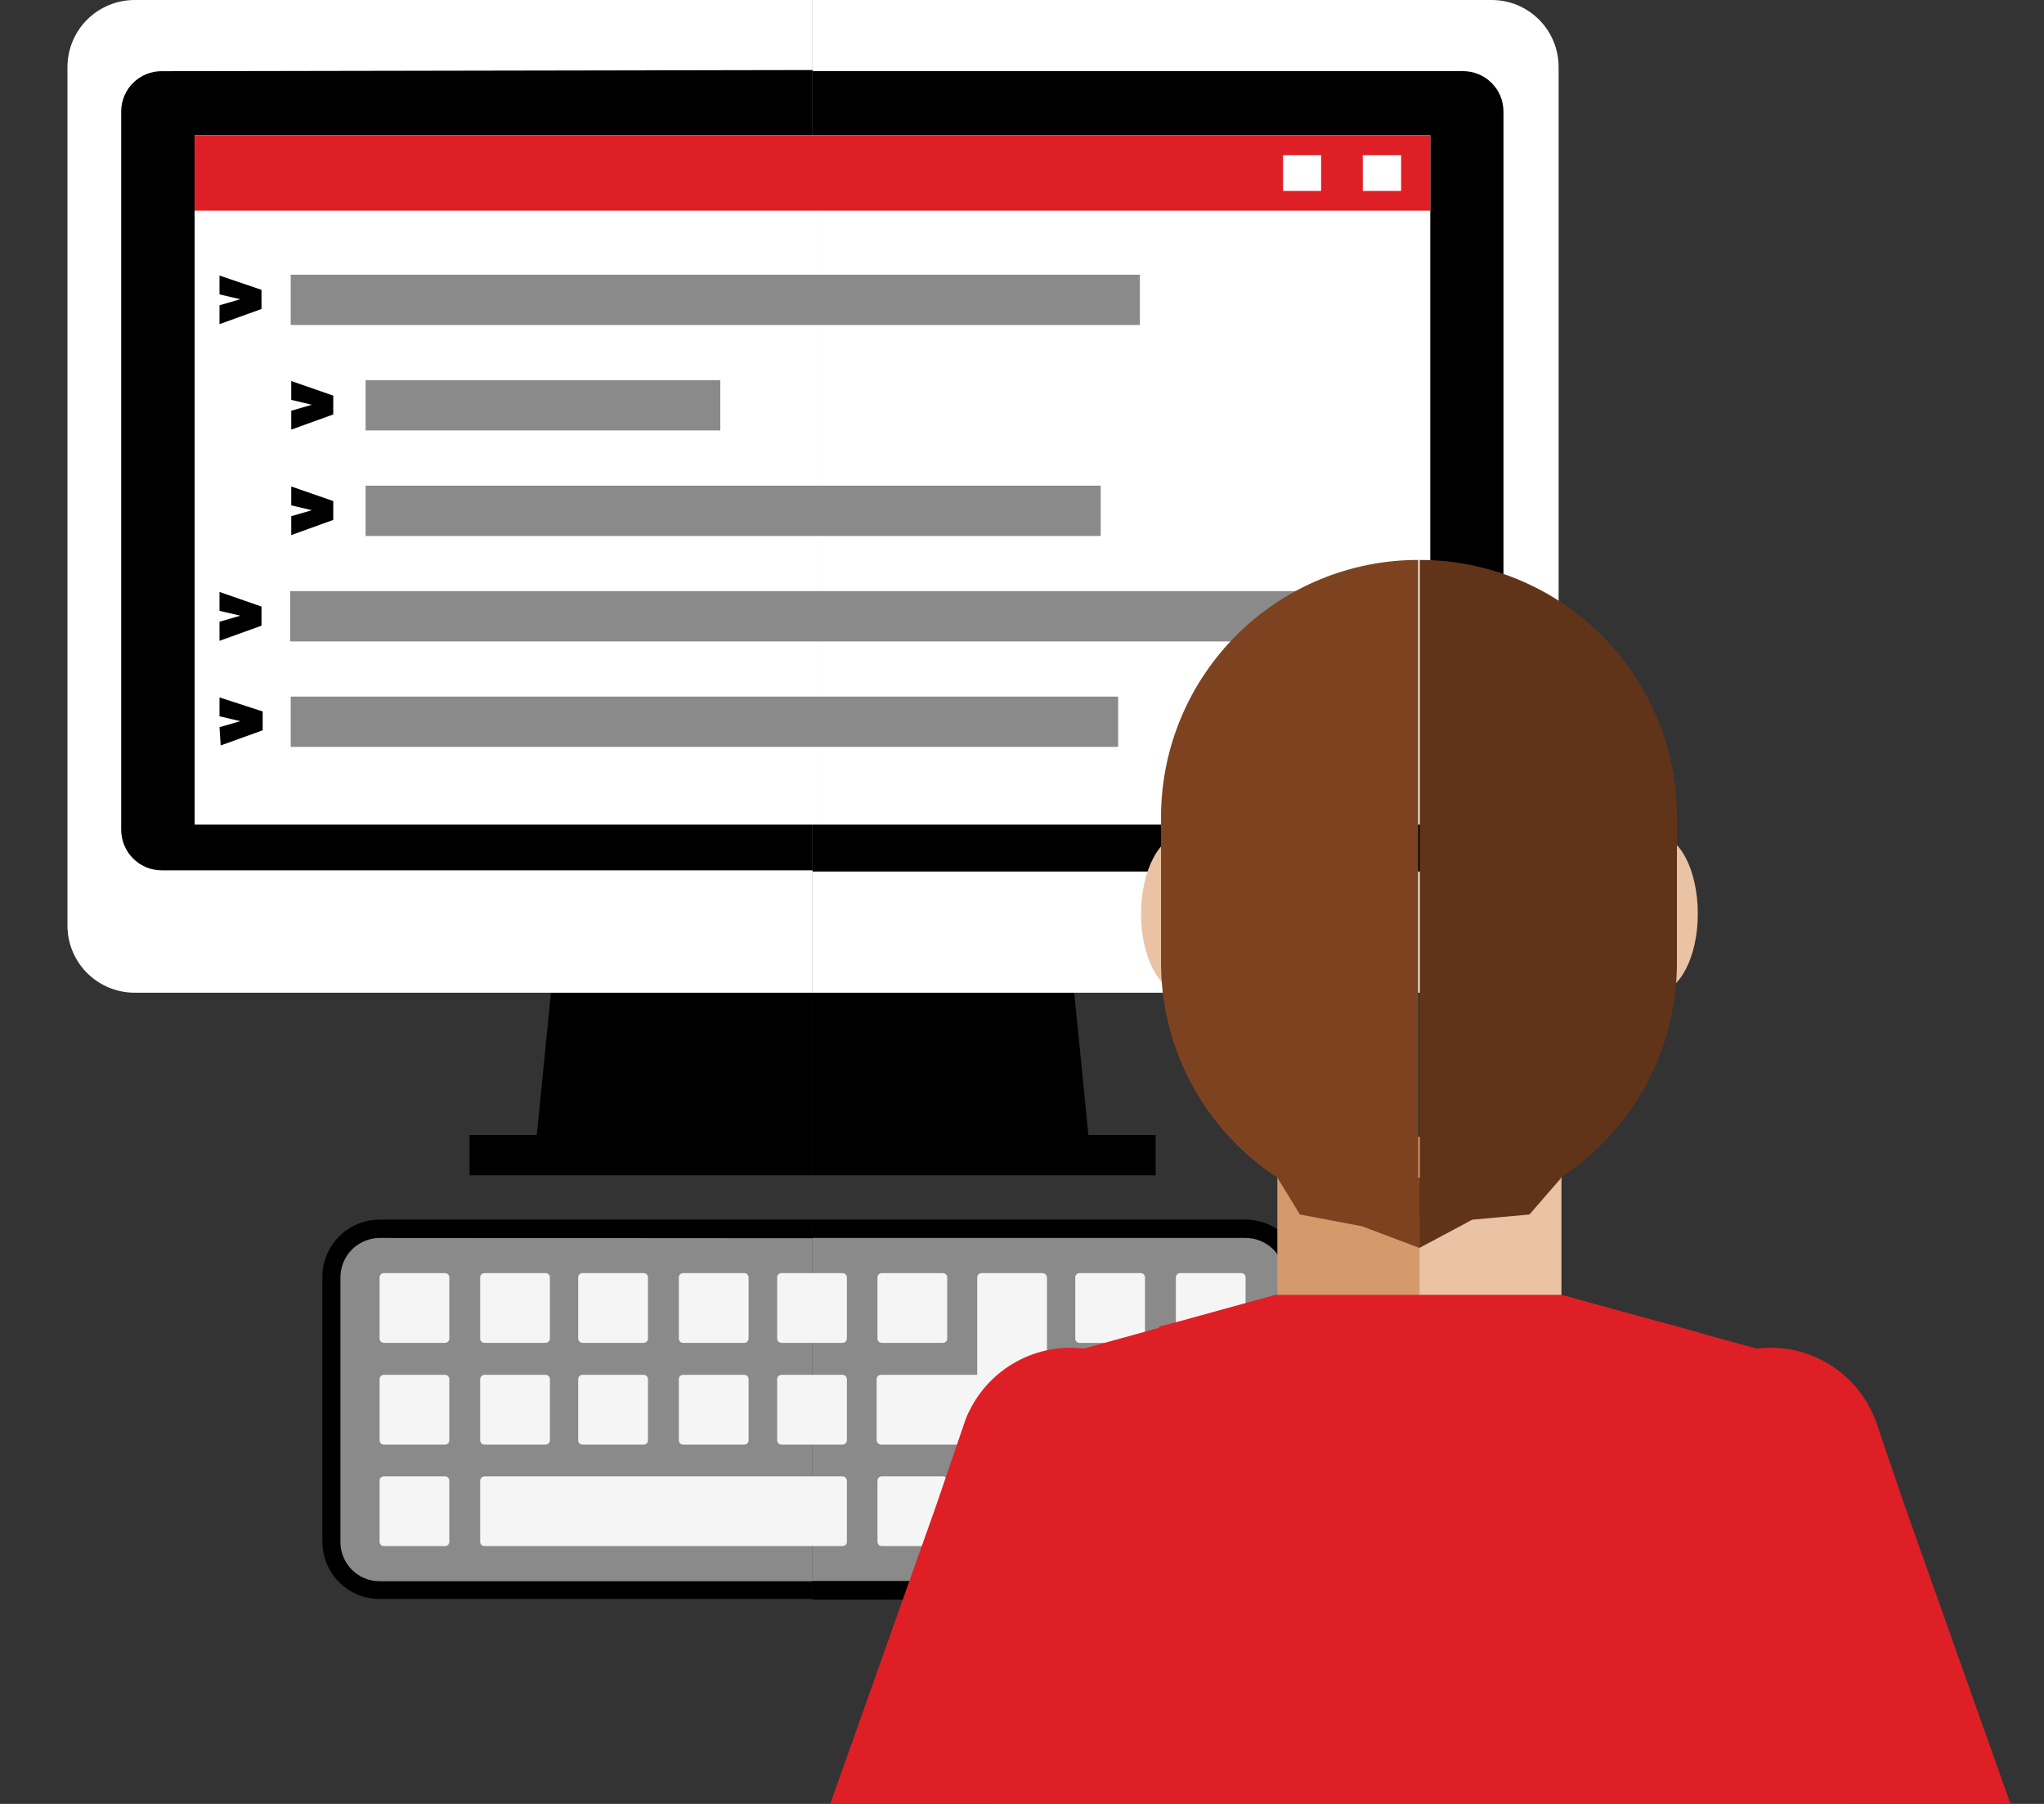 <svg width="51" height="45" viewBox="0 0 51 45" fill="none" xmlns="http://www.w3.org/2000/svg">
<rect x="0" y="0" width="51" height="45" fill="#333333" stroke="none"/>
<g clip-path="url(#clip0_48_384)">
<path d="M9.471 30.425C9.092 30.425 8.73 30.576 8.462 30.843C8.195 31.11 8.044 31.473 8.044 31.851V38.461C8.044 38.84 8.195 39.202 8.462 39.47C8.73 39.737 9.092 39.887 9.471 39.887H20.275V30.425H9.471Z" fill="black"/>
<path d="M31.08 30.425H20.275V39.902H31.08C31.458 39.902 31.821 39.751 32.088 39.484C32.356 39.217 32.506 38.854 32.506 38.475V31.866C32.508 31.677 32.472 31.49 32.402 31.316C32.331 31.141 32.226 30.982 32.093 30.848C31.961 30.714 31.803 30.608 31.629 30.535C31.455 30.463 31.268 30.425 31.08 30.425Z" fill="black"/>
<path d="M31.08 30.882H20.275V39.438H31.08C31.208 39.438 31.335 39.413 31.454 39.364C31.572 39.315 31.68 39.243 31.771 39.152C31.861 39.062 31.933 38.954 31.983 38.835C32.032 38.717 32.057 38.59 32.057 38.461V31.852C32.055 31.594 31.951 31.347 31.768 31.165C31.585 30.984 31.338 30.882 31.08 30.882Z" fill="#8A8A8A"/>
<path d="M9.471 30.882C9.212 30.884 8.965 30.987 8.782 31.17C8.599 31.353 8.496 31.6 8.494 31.859V38.469C8.494 38.728 8.597 38.976 8.78 39.159C8.963 39.343 9.212 39.445 9.471 39.445H20.275V30.889L9.471 30.882Z" fill="#8A8A8A"/>
<path d="M11.104 31.759H9.578C9.519 31.759 9.471 31.807 9.471 31.866V33.392C9.471 33.451 9.519 33.499 9.578 33.499H11.104C11.163 33.499 11.211 33.451 11.211 33.392V31.866C11.211 31.807 11.163 31.759 11.104 31.759Z" fill="#F5F5F5"/>
<path d="M11.104 34.297H9.578C9.519 34.297 9.471 34.345 9.471 34.404V35.93C9.471 35.989 9.519 36.037 9.578 36.037H11.104C11.163 36.037 11.211 35.989 11.211 35.93V34.404C11.211 34.345 11.163 34.297 11.104 34.297Z" fill="#F5F5F5"/>
<path d="M11.104 36.829H9.578C9.519 36.829 9.471 36.877 9.471 36.936V38.462C9.471 38.52 9.519 38.568 9.578 38.568H11.104C11.163 38.568 11.211 38.52 11.211 38.462V36.936C11.211 36.877 11.163 36.829 11.104 36.829Z" fill="#F5F5F5"/>
<path d="M13.614 31.759H12.088C12.029 31.759 11.981 31.807 11.981 31.866V33.392C11.981 33.451 12.029 33.499 12.088 33.499H13.614C13.673 33.499 13.721 33.451 13.721 33.392V31.866C13.721 31.807 13.673 31.759 13.614 31.759Z" fill="#F5F5F5"/>
<path d="M13.614 34.297H12.088C12.029 34.297 11.981 34.345 11.981 34.404V35.93C11.981 35.989 12.029 36.037 12.088 36.037H13.614C13.673 36.037 13.721 35.989 13.721 35.93V34.404C13.721 34.345 13.673 34.297 13.614 34.297Z" fill="#F5F5F5"/>
<path d="M16.06 31.759H14.534C14.475 31.759 14.427 31.807 14.427 31.866V33.392C14.427 33.451 14.475 33.499 14.534 33.499H16.06C16.119 33.499 16.167 33.451 16.167 33.392V31.866C16.167 31.807 16.119 31.759 16.06 31.759Z" fill="#F5F5F5"/>
<path d="M16.06 34.297H14.534C14.475 34.297 14.427 34.345 14.427 34.404V35.93C14.427 35.989 14.475 36.037 14.534 36.037H16.06C16.119 36.037 16.167 35.989 16.167 35.93V34.404C16.167 34.345 16.119 34.297 16.06 34.297Z" fill="#F5F5F5"/>
<path d="M18.571 31.759H17.044C16.985 31.759 16.938 31.807 16.938 31.866V33.392C16.938 33.451 16.985 33.499 17.044 33.499H18.571C18.63 33.499 18.678 33.451 18.678 33.392V31.866C18.678 31.807 18.63 31.759 18.571 31.759Z" fill="#F5F5F5"/>
<path d="M18.571 34.297H17.044C16.985 34.297 16.938 34.345 16.938 34.404V35.93C16.938 35.989 16.985 36.037 17.044 36.037H18.571C18.63 36.037 18.678 35.989 18.678 35.93V34.404C18.678 34.345 18.63 34.297 18.571 34.297Z" fill="#F5F5F5"/>
<path d="M21.024 31.759H19.498C19.439 31.759 19.391 31.807 19.391 31.866V33.392C19.391 33.451 19.439 33.499 19.498 33.499H21.024C21.083 33.499 21.131 33.451 21.131 33.392V31.866C21.131 31.807 21.083 31.759 21.024 31.759Z" fill="#F5F5F5"/>
<path d="M23.527 31.759H22.001C21.942 31.759 21.894 31.807 21.894 31.866V33.392C21.894 33.451 21.942 33.499 22.001 33.499H23.527C23.586 33.499 23.634 33.451 23.634 33.392V31.866C23.634 31.807 23.586 31.759 23.527 31.759Z" fill="#F5F5F5"/>
<path d="M21.024 34.297H19.498C19.439 34.297 19.391 34.345 19.391 34.404V35.93C19.391 35.989 19.439 36.037 19.498 36.037H21.024C21.083 36.037 21.131 35.989 21.131 35.93V34.404C21.131 34.345 21.083 34.297 21.024 34.297Z" fill="#F5F5F5"/>
<path d="M21.024 36.829H12.088C12.059 36.83 12.032 36.843 12.012 36.864C11.992 36.886 11.981 36.914 11.981 36.943V38.462C11.981 38.49 11.992 38.517 12.012 38.537C12.032 38.557 12.06 38.568 12.088 38.568H21.024C21.052 38.568 21.079 38.557 21.099 38.537C21.12 38.517 21.131 38.49 21.131 38.462V36.943C21.131 36.914 21.12 36.886 21.1 36.864C21.08 36.843 21.053 36.83 21.024 36.829Z" fill="#F5F5F5"/>
<path d="M26.009 31.759H24.49C24.462 31.759 24.434 31.77 24.414 31.79C24.394 31.81 24.383 31.837 24.383 31.866V34.297H21.98C21.951 34.297 21.924 34.309 21.904 34.328C21.884 34.349 21.873 34.376 21.873 34.404V35.923C21.872 35.952 21.884 35.98 21.903 36.001C21.923 36.022 21.951 36.035 21.98 36.037H26.009C26.024 36.037 26.039 36.034 26.053 36.028C26.066 36.023 26.079 36.014 26.09 36.004C26.1 35.993 26.109 35.98 26.114 35.967C26.12 35.953 26.123 35.938 26.123 35.923V31.866C26.121 31.837 26.108 31.809 26.087 31.79C26.066 31.77 26.038 31.759 26.009 31.759Z" fill="#F5F5F5"/>
<path d="M23.527 36.829H22.001C21.942 36.829 21.894 36.877 21.894 36.936V38.462C21.894 38.52 21.942 38.568 22.001 38.568H23.527C23.586 38.568 23.634 38.52 23.634 38.462V36.936C23.634 36.877 23.586 36.829 23.527 36.829Z" fill="#F5F5F5"/>
<path d="M26.009 36.829H24.483C24.424 36.829 24.376 36.877 24.376 36.936V38.462C24.376 38.52 24.424 38.568 24.483 38.568H26.009C26.068 38.568 26.116 38.52 26.116 38.462V36.936C26.116 36.877 26.068 36.829 26.009 36.829Z" fill="#F5F5F5"/>
<path d="M28.462 34.297H26.936C26.877 34.297 26.829 34.345 26.829 34.404V35.93C26.829 35.989 26.877 36.037 26.936 36.037H28.462C28.521 36.037 28.569 35.989 28.569 35.93V34.404C28.569 34.345 28.521 34.297 28.462 34.297Z" fill="#F5F5F5"/>
<path d="M30.973 34.297H29.446C29.387 34.297 29.339 34.345 29.339 34.404V35.93C29.339 35.989 29.387 36.037 29.446 36.037H30.973C31.032 36.037 31.079 35.989 31.079 35.93V34.404C31.079 34.345 31.032 34.297 30.973 34.297Z" fill="#F5F5F5"/>
<path d="M28.462 31.759H26.936C26.877 31.759 26.829 31.807 26.829 31.866V33.392C26.829 33.451 26.877 33.499 26.936 33.499H28.462C28.521 33.499 28.569 33.451 28.569 33.392V31.866C28.569 31.807 28.521 31.759 28.462 31.759Z" fill="#F5F5F5"/>
<path d="M30.973 31.759H29.446C29.387 31.759 29.339 31.807 29.339 31.866V33.392C29.339 33.451 29.387 33.499 29.446 33.499H30.973C31.032 33.499 31.079 33.451 31.079 33.392V31.866C31.079 31.807 31.032 31.759 30.973 31.759Z" fill="#F5F5F5"/>
<path d="M28.462 36.829H26.936C26.877 36.829 26.829 36.877 26.829 36.936V38.462C26.829 38.52 26.877 38.568 26.936 38.568H28.462C28.521 38.568 28.569 38.52 28.569 38.462V36.936C28.569 36.877 28.521 36.829 28.462 36.829Z" fill="#F5F5F5"/>
<path d="M30.973 36.829H29.446C29.387 36.829 29.339 36.877 29.339 36.936V38.462C29.339 38.52 29.387 38.568 29.446 38.568H30.973C31.032 38.568 31.079 38.52 31.079 38.462V36.936C31.079 36.877 31.032 36.829 30.973 36.829Z" fill="#F5F5F5"/>
<path d="M14.541 16.785L13.393 28.315H20.275V16.785H14.541Z" fill="black"/>
<path d="M26.009 16.785H20.275V28.315H27.157L26.009 16.785Z" fill="black"/>
<path d="M20.275 28.315H11.717V29.32H20.275V28.315Z" fill="black"/>
<path d="M28.833 28.315H20.275V29.32H28.833V28.315Z" fill="black"/>
<path d="M37.22 0H20.275V24.764H37.22C37.663 24.764 38.087 24.588 38.4 24.275C38.713 23.962 38.889 23.538 38.889 23.095V1.669C38.889 1.226 38.713 0.802 38.4 0.489C38.087 0.176 37.663 0 37.22 0Z" fill="white"/>
<path d="M3.359 0C2.916 -4.01241e-06 2.491 0.176 2.176 0.488C1.862 0.801 1.685 1.225 1.683 1.669V23.095C1.685 23.539 1.862 23.963 2.176 24.276C2.491 24.588 2.916 24.764 3.359 24.764H20.275V0H3.359Z" fill="white"/>
<path d="M4.029 1.776C3.764 1.776 3.509 1.881 3.321 2.068C3.133 2.255 3.026 2.508 3.024 2.774V20.707C3.026 20.973 3.132 21.227 3.321 21.416C3.509 21.604 3.763 21.71 4.029 21.712H20.275V1.747L4.029 1.776Z" fill="black"/>
<path d="M36.507 1.775H20.275V21.741H36.507C36.773 21.739 37.028 21.632 37.216 21.444C37.404 21.256 37.511 21.001 37.513 20.735V2.774C37.511 2.508 37.404 2.254 37.215 2.067C37.027 1.88 36.773 1.775 36.507 1.775Z" fill="black"/>
<path d="M20.482 3.373H4.856V20.571H20.482V3.373Z" fill="white"/>
<path d="M5.477 7.615L5.998 7.465L5.477 7.344V6.874L6.525 7.23V7.708L5.477 8.086V7.615Z" fill="black"/>
<path d="M5.477 15.509L5.998 15.359L5.477 15.238V14.767L6.525 15.131V15.608L5.477 15.986V15.509Z" fill="black"/>
<path d="M5.477 18.14L5.998 17.99L5.477 17.869V17.398L6.554 17.748V18.218L5.506 18.596L5.477 18.14Z" fill="black"/>
<path d="M7.267 10.246L7.781 10.097L7.267 9.975V9.505L8.315 9.869V10.339L7.267 10.717V10.246Z" fill="black"/>
<path d="M7.267 12.877L7.781 12.728L7.267 12.606V12.136L8.315 12.499V12.97L7.267 13.348V12.877Z" fill="black"/>
<path d="M35.687 3.373H20.482V20.571H35.687V3.373Z" fill="white"/>
<path d="M28.441 6.853H7.253V8.107H28.441V6.853Z" fill="#8A8A8A"/>
<path d="M17.972 9.483H9.122V10.738H17.972V9.483Z" fill="#8A8A8A"/>
<path d="M27.464 12.115H9.122V13.37H27.464V12.115Z" fill="#8A8A8A"/>
<path d="M27.899 17.377H7.253V18.632H27.899V17.377Z" fill="#8A8A8A"/>
<path d="M33.283 14.746H7.239V16.001H33.283V14.746Z" fill="#8A8A8A"/>
<path d="M20.482 3.373H4.856V5.255H20.482V3.373Z" fill="#DE1F26"/>
<path d="M35.687 3.373H20.482V5.255H35.687V3.373Z" fill="#DE1F26"/>
<path d="M34.959 3.872H34.003V4.763H34.959V3.872Z" fill="white"/>
<path d="M32.963 3.872H32.014V4.763H32.963V3.872Z" fill="white"/>
<path d="M30.524 22.796C30.524 23.872 30.067 24.75 29.497 24.75C28.926 24.75 28.47 23.872 28.47 22.796C28.47 21.719 28.933 20.835 29.497 20.835C30.06 20.835 30.524 21.712 30.524 22.796Z" fill="#EAC3A4"/>
<path d="M42.362 22.796C42.362 23.872 41.905 24.75 41.342 24.75C40.779 24.75 40.315 23.872 40.315 22.796C40.315 21.719 40.771 20.835 41.342 20.835C41.912 20.835 42.362 21.712 42.362 22.796Z" fill="#EAC3A4"/>
<path d="M35.416 28.357H31.871V35.666H35.416V28.357Z" fill="#D49A6C"/>
<path d="M38.96 28.357H35.416V35.666H38.96V28.357Z" fill="#EAC3A4"/>
<path d="M28.969 20.314V24.079C28.988 25.769 29.672 27.383 30.874 28.571C32.075 29.759 33.697 30.425 35.387 30.425V13.968C33.697 13.968 32.075 14.634 30.874 15.823C29.672 17.011 28.988 18.625 28.969 20.314Z" fill="#7D4320"/>
<path d="M35.423 13.968V30.425C37.113 30.425 38.735 29.759 39.936 28.571C41.138 27.383 41.822 25.769 41.841 24.079V20.314C41.822 18.625 41.138 17.011 39.936 15.823C38.735 14.634 37.113 13.968 35.423 13.968Z" fill="#613419"/>
<path d="M50.164 45L49.151 42.148L47.525 37.563L46.812 35.474C46.597 34.875 46.185 34.368 45.643 34.035C45.101 33.702 44.462 33.563 43.831 33.641L42.89 33.385L41.906 33.106L41.364 32.964L39.003 32.315V35.681H31.872V32.315L29.518 32.964L28.969 33.106L28.855 33.142L27.043 33.641C26.466 33.572 25.882 33.684 25.371 33.962C24.86 34.239 24.448 34.667 24.191 35.188C24.143 35.28 24.102 35.376 24.07 35.474L23.356 37.563L21.723 42.162L20.71 45.014L50.164 45Z" fill="#DE1F26"/>
<path d="M45.949 45V38.212C45.949 38.154 45.938 38.097 45.916 38.044C45.893 37.99 45.861 37.942 45.819 37.902C45.778 37.861 45.73 37.829 45.676 37.808C45.622 37.786 45.565 37.776 45.507 37.777H44.709C43.963 37.777 43.247 37.485 42.714 36.964C42.181 36.443 41.873 35.734 41.856 34.989V33.092L41.314 32.95L38.953 32.301H31.822L29.468 32.95L28.919 33.092V34.989C28.902 35.734 28.594 36.443 28.061 36.964C27.528 37.485 26.812 37.777 26.066 37.777H25.325C25.209 37.777 25.099 37.823 25.017 37.904C24.936 37.986 24.89 38.096 24.89 38.212V45H45.949Z" fill="#DE1F26"/>
<path d="M31.871 29.377L32.434 30.297L33.982 30.59L35.416 31.131V29.377H31.871Z" fill="#7D4320"/>
<path d="M35.416 29.377V31.131L36.735 30.426L38.161 30.297L38.96 29.377H35.416Z" fill="#613419"/>
</g>
<defs>
<clipPath id="clip0_48_384">
<rect width="50.164" height="45" fill="white"/>
</clipPath>
</defs>
</svg>

